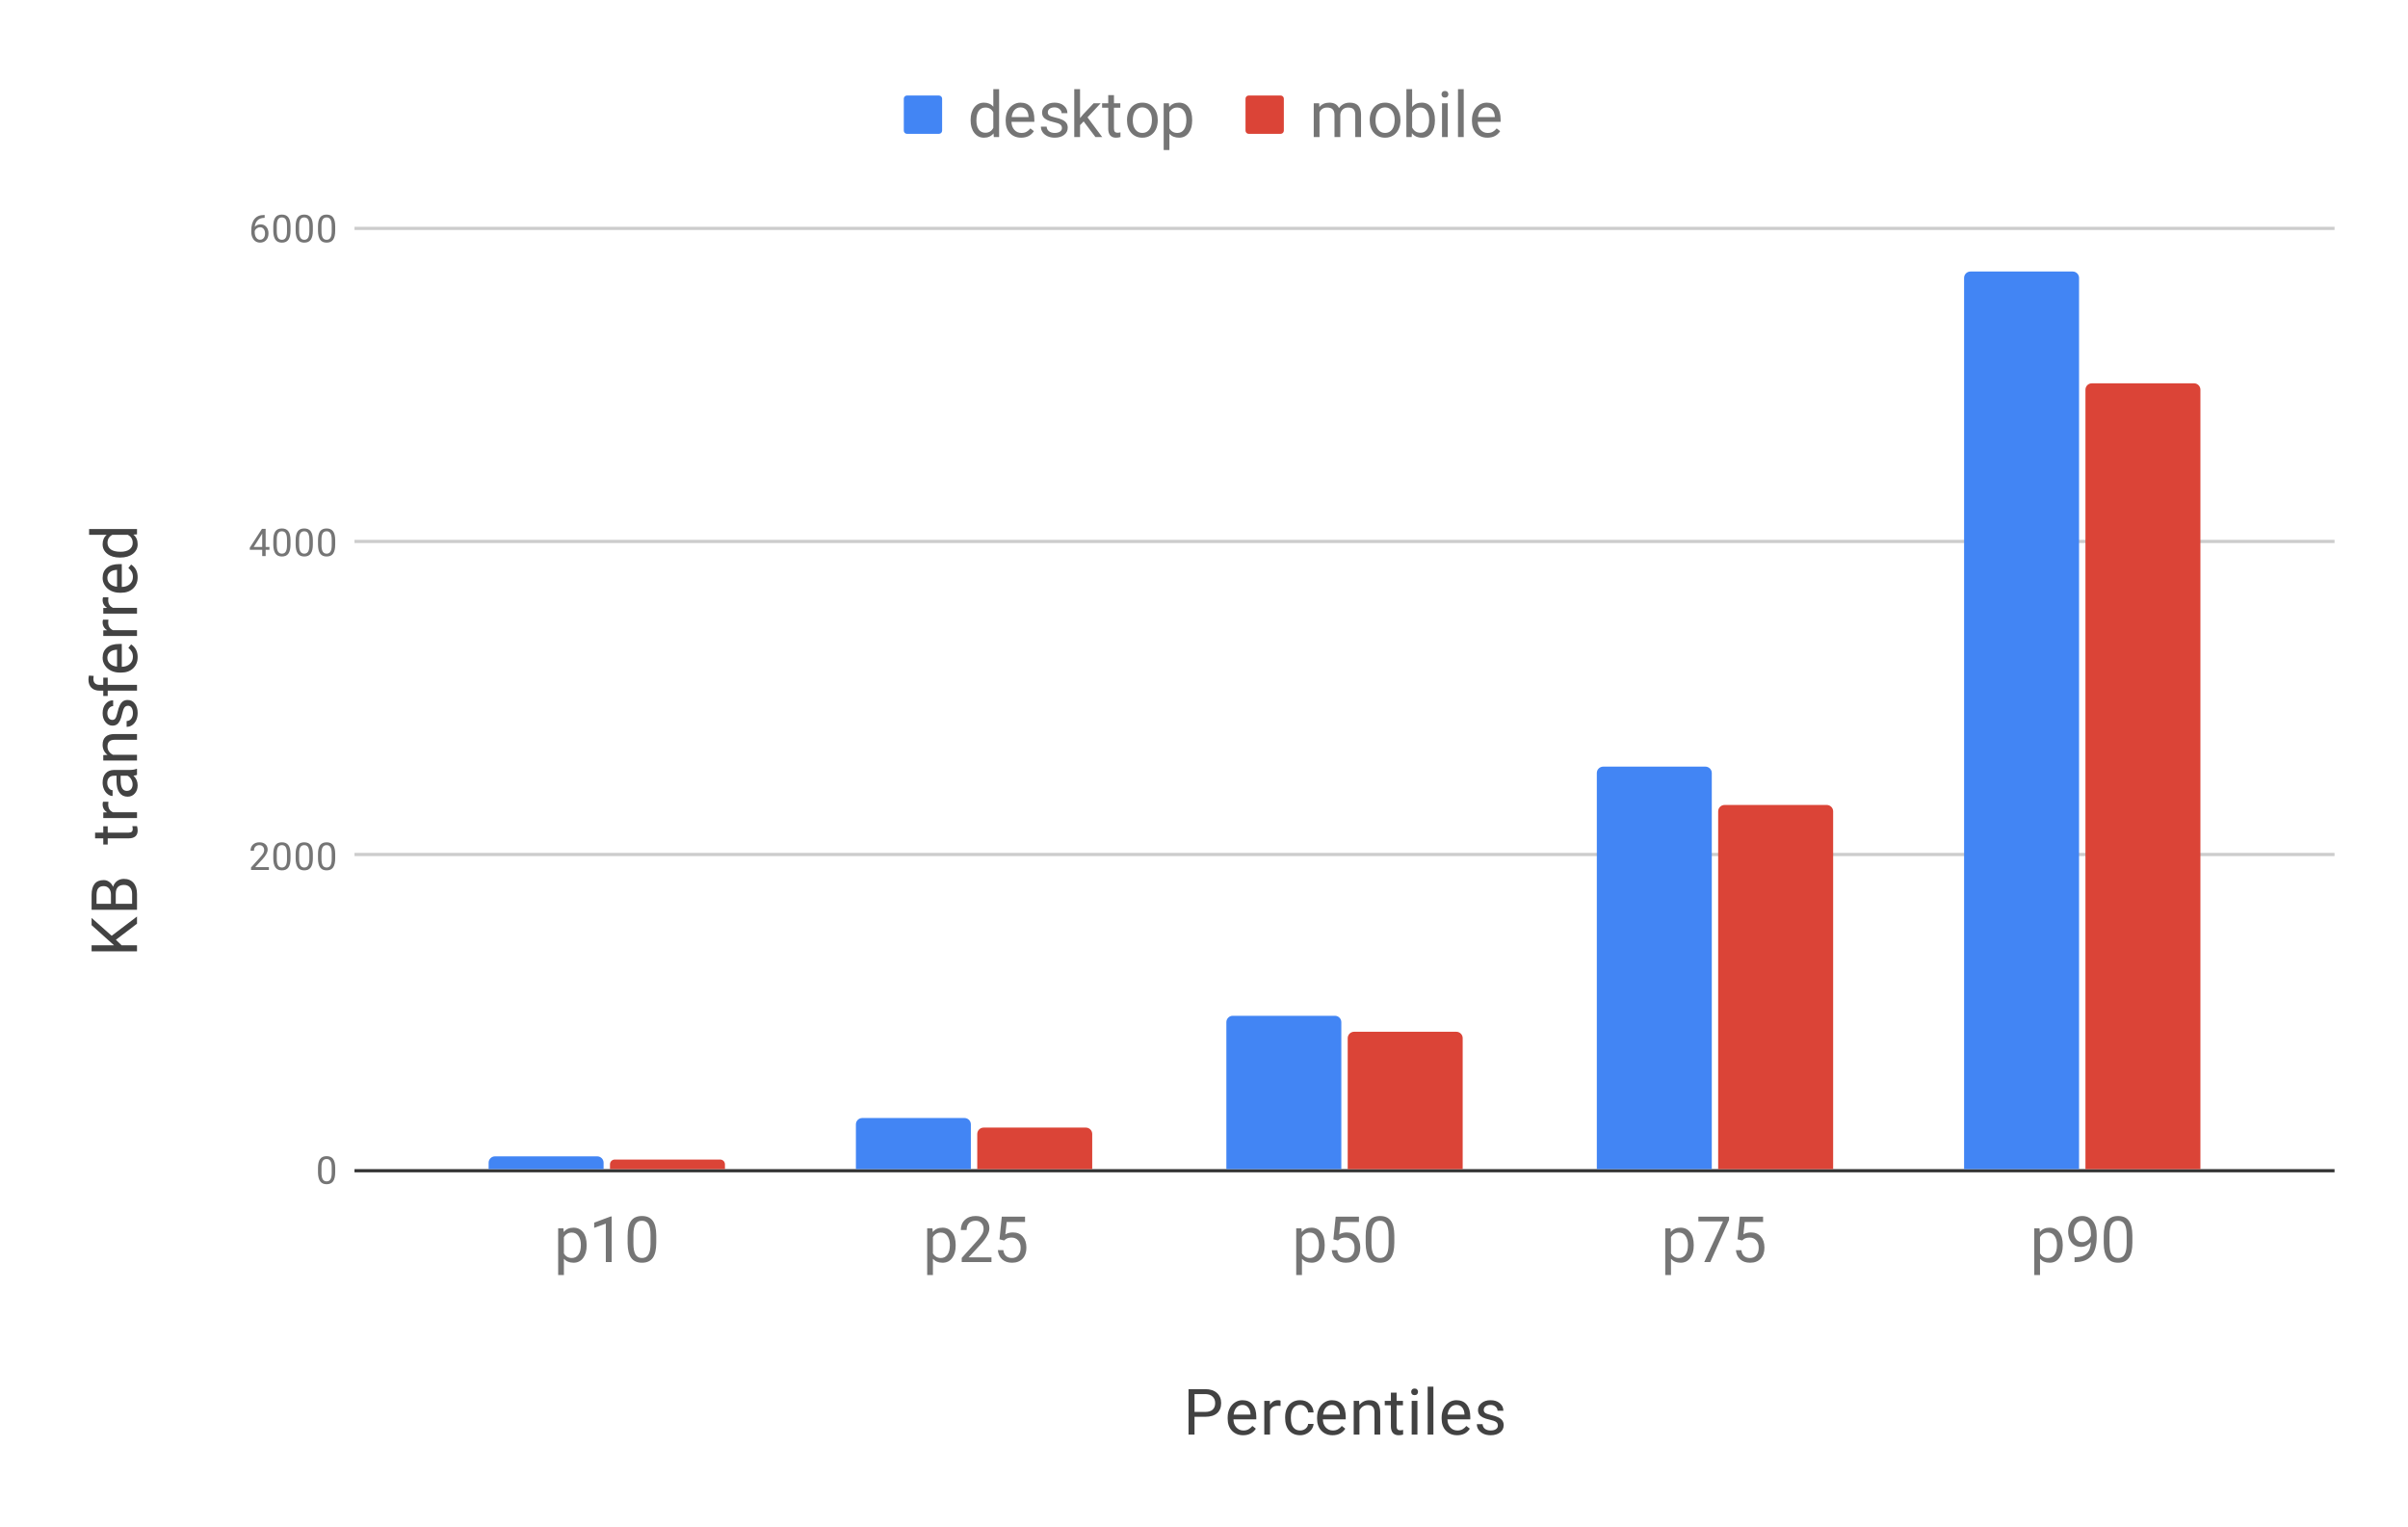 <svg fill="none" height="478" stroke-linecap="square" stroke-miterlimit="10" viewBox="0 0 754 478" width="754" xmlns="http://www.w3.org/2000/svg" xmlns:xlink="http://www.w3.org/1999/xlink"><clipPath id="a"><path d="m111.9 71.333h618.2v294.767h-618.2z"/></clipPath><path d="m0 0h754v478h-754z" fill="#fff"/><path d="m111.5 366.5h619" stroke="#333" stroke-linecap="butt"/><path d="m111.5 267.5h619" stroke="#ccc" stroke-linecap="butt"/><path d="m111.5 169.5h619" stroke="#ccc" stroke-linecap="butt"/><path d="m111.5 71.5h619" stroke="#ccc" stroke-linecap="butt"/><path clip-path="url(#a)" d="m189 366h-36v-2c0-1.105.895-2 2-2h32c1.105 0 2 .895 2 2z"/><path clip-path="url(#a)" d="m189 366h-36v-2c0-1.105.895-2 2-2h32c1.105 0 2 .895 2 2z" fill="#4285f4"/><path clip-path="url(#a)" d="m304 366h-36v-14c0-1.105.895-2 2-2h32c1.105 0 2 .895 2 2z"/><path clip-path="url(#a)" d="m304 366h-36v-14c0-1.105.895-2 2-2h32c1.105 0 2 .895 2 2z" fill="#4285f4"/><path clip-path="url(#a)" d="m420 366h-36v-46c0-1.105.895-2 2-2h32c1.105 0 2 .895 2 2z"/><path clip-path="url(#a)" d="m420 366h-36v-46c0-1.105.895-2 2-2h32c1.105 0 2 .895 2 2z" fill="#4285f4"/><path clip-path="url(#a)" d="m536 366h-36v-124c0-1.105.895-2 2-2h32c1.105 0 2 .895 2 2z"/><path clip-path="url(#a)" d="m536 366h-36v-124c0-1.105.895-2 2-2h32c1.105 0 2 .895 2 2z" fill="#4285f4"/><path clip-path="url(#a)" d="m651 366h-36v-279c0-1.105.895-2 2-2h32c1.105 0 2 .895 2 2z"/><path clip-path="url(#a)" d="m651 366h-36v-279c0-1.105.895-2 2-2h32c1.105 0 2 .895 2 2z" fill="#4285f4"/><path clip-path="url(#a)" d="m227 366h-36v-1.5c0-.828.672-1.5 1.5-1.5h33c.828 0 1.5.672 1.5 1.5z"/><path clip-path="url(#a)" d="m227 366h-36v-1.5c0-.828.672-1.5 1.5-1.5h33c.828 0 1.5.672 1.5 1.5z" fill="#db4437"/><path clip-path="url(#a)" d="m342 366h-36v-11c0-1.105.895-2 2-2h32c1.105 0 2 .895 2 2z"/><path clip-path="url(#a)" d="m342 366h-36v-11c0-1.105.895-2 2-2h32c1.105 0 2 .895 2 2z" fill="#db4437"/><path clip-path="url(#a)" d="m458 366h-36v-41c0-1.105.895-2 2-2h32c1.105 0 2 .895 2 2z"/><path clip-path="url(#a)" d="m458 366h-36v-41c0-1.105.895-2 2-2h32c1.105 0 2 .895 2 2z" fill="#db4437"/><path clip-path="url(#a)" d="m574 366h-36v-112c0-1.105.895-2 2-2h32c1.105 0 2 .895 2 2z"/><path clip-path="url(#a)" d="m574 366h-36v-112c0-1.105.895-2 2-2h32c1.105 0 2 .895 2 2z" fill="#db4437"/><path clip-path="url(#a)" d="m689 366h-36v-244c0-1.105.895-2 2-2h32c1.105 0 2 .895 2 2z"/><path clip-path="url(#a)" d="m689 366h-36v-244c0-1.105.895-2 2-2h32c1.105 0 2 .895 2 2z" fill="#db4437"/><path d="m374.031 443.538v5.562h-1.875v-14.219h5.234q2.344 0 3.656 1.188 1.328 1.188 1.328 3.156 0 2.078-1.297 3.203-1.297 1.109-3.703 1.109zm0-1.531h3.359q1.516 0 2.312-.703.797-.719.797-2.062 0-1.266-.797-2.016-.797-.766-2.203-.797h-3.469zm15.219 7.297q-2.141 0-3.5-1.406-1.344-1.422-1.344-3.781v-.344q0-1.562.594-2.797.609-1.234 1.688-1.938 1.078-.703 2.344-.703 2.062 0 3.203 1.359 1.141 1.359 1.141 3.891v.75h-7.156q.031 1.562.906 2.531.875.953 2.219.953.969 0 1.625-.391.672-.391 1.172-1.031l1.094.859q-1.328 2.047-3.984 2.047zm-.219-9.484q-1.094 0-1.844.797-.734.797-.906 2.234h5.281v-.141q-.078-1.375-.75-2.125-.656-.766-1.781-.766zm11.938.328q-.406-.062-.875-.062-1.781 0-2.422 1.516v7.5h-1.797v-10.562h1.75l.031 1.219q.891-1.422 2.516-1.422.531 0 .797.141zm6.141 7.672q.969 0 1.688-.578.719-.594.797-1.469h1.719q-.062.906-.641 1.734-.562.812-1.531 1.312-.953.484-2.031.484-2.156 0-3.438-1.438-1.266-1.453-1.266-3.953v-.297q0-1.547.562-2.75.562-1.203 1.625-1.859 1.062-.672 2.5-.672 1.781 0 2.953 1.062 1.188 1.062 1.266 2.766h-1.719q-.078-1.016-.781-1.672-.688-.672-1.719-.672-1.375 0-2.141 1-.75.984-.75 2.859v.344q0 1.828.75 2.812.75.984 2.156.984zm10.141 1.484q-2.141 0-3.5-1.406-1.344-1.422-1.344-3.781v-.344q0-1.562.594-2.797.609-1.234 1.688-1.938 1.078-.703 2.344-.703 2.062 0 3.203 1.359 1.141 1.359 1.141 3.891v.75h-7.156q.031 1.562.906 2.531.875.953 2.219.953.969 0 1.625-.391.672-.391 1.172-1.031l1.094.859q-1.328 2.047-3.984 2.047zm-.219-9.484q-1.094 0-1.844.797-.734.797-.906 2.234h5.281v-.141q-.078-1.375-.75-2.125-.656-.766-1.781-.766zm8.547-1.281.062 1.328q1.203-1.531 3.156-1.531 3.359 0 3.375 3.781v6.984h-1.797v-7q-.016-1.141-.531-1.688-.5-.547-1.594-.547-.875 0-1.547.469-.656.469-1.031 1.234v7.531h-1.797v-10.562zm11.734-2.562v2.562h1.984v1.391h-1.984v6.547q0 .641.266.969.266.312.906.312.312 0 .859-.125v1.469q-.719.203-1.391.203-1.203 0-1.828-.734-.609-.734-.609-2.094v-6.547h-1.922v-1.391h1.922v-2.562zm6.516 13.125h-1.797v-10.562h1.797zm-1.953-13.375q0-.438.266-.734.281-.312.797-.312.531 0 .797.312.281.297.281.734 0 .438-.281.734-.266.297-.797.297-.516 0-.797-.297-.266-.297-.266-.734zm6.953 13.375h-1.797v-15h1.797zm7.422.203q-2.141 0-3.5-1.406-1.344-1.422-1.344-3.781v-.344q0-1.562.594-2.797.609-1.234 1.688-1.938 1.078-.703 2.344-.703 2.062 0 3.203 1.359 1.141 1.359 1.141 3.891v.75h-7.156q.031 1.562.906 2.531.875.953 2.219.953.969 0 1.625-.391.672-.391 1.172-1.031l1.094.859q-1.328 2.047-3.984 2.047zm-.219-9.484q-1.094 0-1.844.797-.734.797-.906 2.234h5.281v-.141q-.078-1.375-.75-2.125-.656-.766-1.781-.766zm12.984 6.484q0-.734-.547-1.141-.547-.406-1.922-.703-1.375-.297-2.188-.703-.797-.406-1.188-.969-.375-.578-.375-1.359 0-1.297 1.094-2.188 1.094-.906 2.812-.906 1.797 0 2.906.938 1.125.922 1.125 2.359h-1.828q0-.734-.625-1.266-.625-.547-1.578-.547-1 0-1.562.438-.547.422-.547 1.125 0 .641.516.984.516.328 1.875.641 1.359.297 2.188.719.844.406 1.25 1 .406.594.406 1.438 0 1.422-1.141 2.281-1.125.859-2.938.859-1.266 0-2.25-.453-.969-.453-1.531-1.25-.547-.812-.547-1.75h1.812q.047.906.719 1.438.688.531 1.797.531 1.031 0 1.641-.406.625-.422.625-1.109z" fill="#424242"/><path d="m36.291 294.201 1.797 1.734h4.812v1.875h-14.219v-1.875h7.031l-7.031-6.312v-2.266l6.281 5.594 7.938-6.031v2.25zm6.609-9.391h-14.219v-4.641q0-2.312.953-3.484.953-1.172 2.828-1.172 1 0 1.766.578.766.562 1.188 1.531.328-1.141 1.234-1.812.891-.672 2.141-.672 1.922 0 3.016 1.25 1.094 1.234 1.094 3.5zm-6.656-1.875h5.125v-3.094q0-1.312-.672-2.062-.688-.75-1.875-.75-2.578 0-2.578 2.781zm-1.5 0v-2.828q0-1.234-.609-1.969-.625-.734-1.672-.734-1.172 0-1.703.688-.531.672-.531 2.078v2.766zm-4.969-22.281h2.562v-1.984h1.391v1.984h6.547q.641 0 .969-.266.312-.266.312-.906 0-.312-.125-.859h1.469q.203.719.203 1.391 0 1.203-.734 1.828-.734.609-2.094.609h-6.547v1.922h-1.391v-1.922h-2.562zm4.172-9.656q-.062.406-.062.875 0 1.781 1.516 2.422h7.5v1.797h-10.562v-1.75l1.219-.031q-1.422-.891-1.422-2.516 0-.531.141-.797zm8.953-8.422q-.312.156-1.109.25 1.312 1.266 1.312 3.016 0 1.562-.891 2.562-.891 1-2.25 1-1.641 0-2.547-1.25-.922-1.266-.922-3.531v-1.766h-.828q-.953 0-1.516.578-.562.562-.562 1.656 0 .969.5 1.625.484.656 1.172.656v1.812q-.781 0-1.516-.562-.75-.562-1.172-1.516-.438-.969-.438-2.125 0-1.828.922-2.859.906-1.031 2.516-1.078h4.859q1.453 0 2.312-.359h.156zm-1.375 3q0-.859-.438-1.609-.438-.766-1.141-1.109h-2.172v1.422q0 3.312 1.938 3.312.859 0 1.344-.562.469-.562.469-1.453zm-9.188-9.188 1.328-.062q-1.531-1.203-1.531-3.156 0-3.359 3.781-3.375h6.984v1.797h-7q-1.141.016-1.688.531-.547.5-.547 1.594 0 .875.469 1.547.469.656 1.234 1.031h7.531v1.797h-10.562zm7.766-15.438q-.734 0-1.141.547-.406.547-.703 1.922-.297 1.375-.703 2.188-.406.797-.969 1.188-.578.375-1.359.375-1.297 0-2.188-1.094-.906-1.094-.906-2.812 0-1.797.938-2.906.922-1.125 2.359-1.125v1.828q-.734 0-1.266.625-.547.625-.547 1.578 0 1 .438 1.562.422.547 1.125.547.641 0 .984-.516.328-.516.641-1.875.297-1.359.719-2.188.406-.844 1-1.25.594-.406 1.438-.406 1.422 0 2.281 1.141.859 1.125.859 2.938 0 1.266-.453 2.25-.453.969-1.25 1.531-.812.547-1.75.547v-1.812q.906-.047 1.438-.719.531-.688.531-1.797 0-1.031-.406-1.641-.422-.625-1.109-.625zm2.797-4.734h-9.172v1.656h-1.391v-1.656h-1.094q-1.688 0-2.609-.906-.938-.922-.938-2.578 0-.625.156-1.234l1.469.094q-.078.453-.078.969 0 .891.516 1.375.5.469 1.453.469h1.125v-2.25h1.391v2.25h9.172zm.203-10.5q0 2.141-1.406 3.5-1.422 1.344-3.781 1.344h-.344q-1.562 0-2.797-.594-1.234-.609-1.938-1.688-.703-1.078-.703-2.344 0-2.062 1.359-3.203 1.359-1.141 3.891-1.141h.75v7.156q1.562-.031 2.531-.906.953-.875.953-2.219 0-.969-.391-1.625-.391-.672-1.031-1.172l.859-1.094q2.047 1.328 2.047 3.984zm-9.484.219q0 1.094.797 1.844.797.734 2.234.906v-5.281h-.141q-1.375.078-2.125.75-.766.656-.766 1.781zm.328-11.938q-.062.406-.062.875 0 1.781 1.516 2.422h7.5v1.797h-10.562v-1.75l1.219-.031q-1.422-.891-1.422-2.516 0-.531.141-.797zm0-7q-.062.406-.062.875 0 1.781 1.516 2.422h7.5v1.797h-10.562v-1.75l1.219-.031q-1.422-.891-1.422-2.516 0-.531.141-.797zm9.156-6.281q0 2.141-1.406 3.5-1.422 1.344-3.781 1.344h-.344q-1.562 0-2.797-.594-1.234-.609-1.938-1.688-.703-1.078-.703-2.344 0-2.062 1.359-3.203 1.359-1.141 3.891-1.141h.75v7.156q1.562-.031 2.531-.906.953-.875.953-2.219 0-.969-.391-1.625-.391-.672-1.031-1.172l.859-1.094q2.047 1.328 2.047 3.984zm-9.484.219q0 1.094.797 1.844.797.734 2.234.906v-5.281h-.141q-1.375.078-2.125.75-.766.656-.766 1.781zm3.906-6.391q-2.422 0-3.906-1.156-1.484-1.156-1.484-3.016 0-1.859 1.266-2.938h-5.5v-1.812h15v1.656l-1.141.094q1.344 1.078 1.344 3.016 0 1.828-1.5 3-1.516 1.156-3.938 1.156zm.203-1.812q1.797 0 2.812-.734 1.016-.75 1.016-2.062 0-1.719-1.531-2.5h-4.859q-1.5.797-1.5 2.484 0 1.328 1.031 2.078 1.031.734 3.031.734z" fill="#424242"/><g fill="#757575"><path d="m104.963 366.959q0 1.906-.656 2.844-.641.922-2.031.922-1.359 0-2.016-.906-.656-.906-.688-2.719v-1.438q0-1.891.641-2.797.656-.922 2.047-.922 1.375 0 2.031.891.656.875.672 2.719zm-1.094-1.484q0-1.375-.391-2-.375-.641-1.219-.641-.828 0-1.219.641-.375.625-.375 1.922v1.734q0 1.375.391 2.047.406.656 1.219.656.797 0 1.188-.625.391-.625.406-1.953z"/><path d="m84.197 272.344h-5.594v-.781l2.953-3.281q.656-.75.906-1.203.25-.469.25-.969 0-.672-.406-1.094-.391-.438-1.078-.438-.797 0-1.25.469-.453.453-.453 1.281h-1.078q0-1.188.75-1.906.766-.734 2.031-.734 1.203 0 1.891.625.688.625.688 1.672 0 1.25-1.609 3l-2.281 2.469h4.281zm6.766-3.641q0 1.906-.656 2.844-.641.922-2.031.922-1.359 0-2.016-.906-.656-.906-.688-2.719v-1.438q0-1.891.641-2.797.656-.922 2.047-.922 1.375 0 2.031.891.656.875.672 2.719zm-1.094-1.484q0-1.375-.391-2-.375-.641-1.219-.641-.828 0-1.219.641-.375.625-.375 1.922v1.734q0 1.375.391 2.047.406.656 1.219.656.797 0 1.188-.625.391-.625.406-1.953zm8.094 1.484q0 1.906-.656 2.844-.641.922-2.031.922-1.359 0-2.016-.906-.656-.906-.688-2.719v-1.438q0-1.891.641-2.797.656-.922 2.047-.922 1.375 0 2.031.891.656.875.672 2.719zm-1.094-1.484q0-1.375-.391-2-.375-.641-1.219-.641-.828 0-1.219.641-.375.625-.375 1.922v1.734q0 1.375.391 2.047.406.656 1.219.656.797 0 1.188-.625.391-.625.406-1.953zm8.094 1.484q0 1.906-.656 2.844-.641.922-2.031.922-1.359 0-2.016-.906-.656-.906-.688-2.719v-1.438q0-1.891.641-2.797.656-.922 2.047-.922 1.375 0 2.031.891.656.875.672 2.719zm-1.094-1.484q0-1.375-.391-2-.375-.641-1.219-.641-.828 0-1.219.641-.375.625-.375 1.922v1.734q0 1.375.391 2.047.406.656 1.219.656.797 0 1.188-.625.391-.625.406-1.953z"/><path d="m83.181 171.23h1.188v.875h-1.188v1.984h-1.078v-1.984h-3.891v-.641l3.812-5.906h1.156zm-3.734 0h2.656v-4.188l-.141.234zm11.516-.781q0 1.906-.656 2.844-.641.922-2.031.922-1.359 0-2.016-.906-.656-.906-.688-2.719v-1.438q0-1.891.641-2.797.656-.922 2.047-.922 1.375 0 2.031.891.656.875.672 2.719zm-1.094-1.484q0-1.375-.391-2-.375-.641-1.219-.641-.828 0-1.219.641-.375.625-.375 1.922v1.734q0 1.375.391 2.047.406.656 1.219.656.797 0 1.188-.625.391-.625.406-1.953zm8.094 1.484q0 1.906-.656 2.844-.641.922-2.031.922-1.359 0-2.016-.906-.656-.906-.688-2.719v-1.438q0-1.891.641-2.797.656-.922 2.047-.922 1.375 0 2.031.891.656.875.672 2.719zm-1.094-1.484q0-1.375-.391-2-.375-.641-1.219-.641-.828 0-1.219.641-.375.625-.375 1.922v1.734q0 1.375.391 2.047.406.656 1.219.656.797 0 1.188-.625.391-.625.406-1.953zm8.094 1.484q0 1.906-.656 2.844-.641.922-2.031.922-1.359 0-2.016-.906-.656-.906-.688-2.719v-1.438q0-1.891.641-2.797.656-.922 2.047-.922 1.375 0 2.031.891.656.875.672 2.719zm-1.094-1.484q0-1.375-.391-2-.375-.641-1.219-.641-.828 0-1.219.641-.375.625-.375 1.922v1.734q0 1.375.391 2.047.406.656 1.219.656.797 0 1.188-.625.391-.625.406-1.953z"/><path d="m82.869 67.302v.906h-.203q-1.266.031-2.016.766-.75.719-.875 2.031.688-.766 1.844-.766 1.109 0 1.781.781.672.781.672 2.031 0 1.312-.719 2.109-.719.797-1.938.797-1.219 0-1.984-.938-.75-.953-.75-2.438v-.406q0-2.359 1-3.609 1-1.25 2.984-1.266zm-1.422 3.844q-.562 0-1.031.328-.469.328-.656.844v.391q0 1.062.469 1.703.484.641 1.188.641.734 0 1.156-.531.422-.547.422-1.422 0-.875-.422-1.406-.422-.547-1.125-.547zm9.516 1.047q0 1.906-.656 2.844-.641.922-2.031.922-1.359 0-2.016-.906-.656-.906-.688-2.719v-1.438q0-1.891.641-2.797.656-.922 2.047-.922 1.375 0 2.031.891.656.875.672 2.719zm-1.094-1.484q0-1.375-.391-2-.375-.641-1.219-.641-.828 0-1.219.641-.375.625-.375 1.922v1.734q0 1.375.391 2.047.406.656 1.219.656.797 0 1.188-.625.391-.625.406-1.953zm8.094 1.484q0 1.906-.656 2.844-.641.922-2.031.922-1.359 0-2.016-.906-.656-.906-.688-2.719v-1.438q0-1.891.641-2.797.656-.922 2.047-.922 1.375 0 2.031.891.656.875.672 2.719zm-1.094-1.484q0-1.375-.391-2-.375-.641-1.219-.641-.828 0-1.219.641-.375.625-.375 1.922v1.734q0 1.375.391 2.047.406.656 1.219.656.797 0 1.188-.625.391-.625.406-1.953zm8.094 1.484q0 1.906-.656 2.844-.641.922-2.031.922-1.359 0-2.016-.906-.656-.906-.688-2.719v-1.438q0-1.891.641-2.797.656-.922 2.047-.922 1.375 0 2.031.891.656.875.672 2.719zm-1.094-1.484q0-1.375-.391-2-.375-.641-1.219-.641-.828 0-1.219.641-.375.625-.375 1.922v1.734q0 1.375.391 2.047.406.656 1.219.656.797 0 1.188-.625.391-.625.406-1.953z"/><path d="m183.694 389.928q0 2.422-1.109 3.906-1.094 1.469-2.984 1.469-1.922 0-3.031-1.234v5.094h-1.797v-14.625h1.641l.094 1.172q1.094-1.375 3.062-1.375 1.906 0 3.016 1.438 1.109 1.438 1.109 4zm-1.812-.203q0-1.781-.766-2.812-.75-1.047-2.078-1.047-1.641 0-2.469 1.453v5.062q.812 1.438 2.484 1.438 1.297 0 2.062-1.031.766-1.031.766-3.062zm9.641 5.375h-1.828v-12.047l-3.641 1.344v-1.641l5.188-1.938h.281zm13.969-6.062q0 3.172-1.078 4.719-1.078 1.547-3.391 1.547-2.281 0-3.375-1.516-1.094-1.516-1.125-4.516v-2.406q0-3.141 1.078-4.656 1.094-1.531 3.406-1.531 2.297 0 3.375 1.484 1.078 1.469 1.109 4.531zm-1.797-2.469q0-2.297-.656-3.344-.641-1.062-2.031-1.062-1.391 0-2.031 1.047-.625 1.047-.641 3.219v2.891q0 2.297.656 3.406.672 1.094 2.031 1.094 1.344 0 1.984-1.031.656-1.031.688-3.266z"/><path d="m299.245 389.928q0 2.422-1.109 3.906-1.094 1.469-2.984 1.469-1.922 0-3.031-1.234v5.094h-1.797v-14.625h1.641l.094 1.172q1.094-1.375 3.062-1.375 1.906 0 3.016 1.438 1.109 1.438 1.109 4zm-1.812-.203q0-1.781-.766-2.812-.75-1.047-2.078-1.047-1.641 0-2.469 1.453v5.062q.812 1.438 2.484 1.438 1.297 0 2.062-1.031.766-1.031.766-3.062zm13.016 5.375h-9.312v-1.297l4.922-5.469q1.094-1.25 1.5-2.016.422-.781.422-1.609 0-1.109-.672-1.828-.672-.719-1.797-.719-1.359 0-2.109.781-.734.766-.734 2.125h-1.812q0-1.969 1.266-3.172 1.266-1.219 3.391-1.219 1.984 0 3.125 1.047 1.156 1.047 1.156 2.766 0 2.109-2.672 5l-3.812 4.141h7.141zm2.516-7.125.719-7.094h7.281v1.672h-5.75l-.422 3.875q1.047-.609 2.375-.609 1.938 0 3.078 1.281 1.141 1.281 1.141 3.469 0 2.203-1.188 3.469-1.188 1.266-3.312 1.266-1.891 0-3.078-1.047-1.188-1.047-1.359-2.891h1.719q.156 1.219.859 1.844.703.609 1.859.609 1.266 0 1.984-.859.719-.859.719-2.375 0-1.422-.781-2.281-.781-.875-2.062-.875-1.188 0-1.859.516l-.484.391z"/><path d="m414.797 389.928q0 2.422-1.109 3.906-1.094 1.469-2.984 1.469-1.922 0-3.031-1.234v5.094h-1.797v-14.625h1.641l.094 1.172q1.094-1.375 3.062-1.375 1.906 0 3.016 1.438 1.109 1.438 1.109 4zm-1.812-.203q0-1.781-.766-2.812-.75-1.047-2.078-1.047-1.641 0-2.469 1.453v5.062q.812 1.438 2.484 1.438 1.297 0 2.062-1.031.766-1.031.766-3.062zm4.531-1.75.719-7.094h7.281v1.672h-5.75l-.422 3.875q1.047-.609 2.375-.609 1.938 0 3.078 1.281 1.141 1.281 1.141 3.469 0 2.203-1.188 3.469-1.188 1.266-3.312 1.266-1.891 0-3.078-1.047-1.188-1.047-1.359-2.891h1.719q.156 1.219.859 1.844.703.609 1.859.609 1.266 0 1.984-.859.719-.859.719-2.375 0-1.422-.781-2.281-.781-.875-2.062-.875-1.188 0-1.859.516l-.484.391zm19.078 1.062q0 3.172-1.078 4.719-1.078 1.547-3.391 1.547-2.281 0-3.375-1.516-1.094-1.516-1.125-4.516v-2.406q0-3.141 1.078-4.656 1.094-1.531 3.406-1.531 2.297 0 3.375 1.484 1.078 1.469 1.109 4.531zm-1.797-2.469q0-2.297-.656-3.344-.641-1.062-2.031-1.062-1.391 0-2.031 1.047-.625 1.047-.641 3.219v2.891q0 2.297.656 3.406.672 1.094 2.031 1.094 1.344 0 1.984-1.031.656-1.031.688-3.266z"/><path d="m530.348 389.928q0 2.422-1.109 3.906-1.094 1.469-2.984 1.469-1.922 0-3.031-1.234v5.094h-1.797v-14.625h1.641l.094 1.172q1.094-1.375 3.062-1.375 1.906 0 3.016 1.438 1.109 1.438 1.109 4zm-1.812-.203q0-1.781-.766-2.812-.75-1.047-2.078-1.047-1.641 0-2.469 1.453v5.062q.812 1.438 2.484 1.438 1.297 0 2.062-1.031.766-1.031.766-3.062zm12.875-7.828-5.891 13.203h-1.891l5.875-12.734h-7.703v-1.484h9.609zm2.656 6.078.719-7.094h7.281v1.672h-5.75l-.422 3.875q1.047-.609 2.375-.609 1.938 0 3.078 1.281 1.141 1.281 1.141 3.469 0 2.203-1.188 3.469-1.188 1.266-3.312 1.266-1.891 0-3.078-1.047-1.188-1.047-1.359-2.891h1.719q.156 1.219.859 1.844.703.609 1.859.609 1.266 0 1.984-.859.719-.859.719-2.375 0-1.422-.781-2.281-.781-.875-2.062-.875-1.188 0-1.859.516l-.484.391z"/><path d="m645.9 389.928q0 2.422-1.109 3.906-1.094 1.469-2.984 1.469-1.922 0-3.031-1.234v5.094h-1.797v-14.625h1.641l.094 1.172q1.094-1.375 3.062-1.375 1.906 0 3.016 1.438 1.109 1.438 1.109 4zm-1.812-.203q0-1.781-.766-2.812-.75-1.047-2.078-1.047-1.641 0-2.469 1.453v5.062q.812 1.438 2.484 1.438 1.297 0 2.062-1.031.766-1.031.766-3.062zm10.625-.875q-.562.672-1.359 1.094-.781.406-1.719.406-1.234 0-2.156-.609-.906-.609-1.406-1.703-.484-1.109-.484-2.438 0-1.422.531-2.562.547-1.141 1.531-1.75 1-.609 2.328-.609 2.109 0 3.328 1.578 1.219 1.578 1.219 4.312v.516q0 4.156-1.641 6.062-1.641 1.906-4.953 1.969h-.344v-1.531h.375q2.234-.031 3.438-1.156 1.203-1.141 1.312-3.578zm-2.781 0q.906 0 1.672-.547.766-.562 1.109-1.391v-.719q0-1.781-.766-2.891-.766-1.109-1.953-1.109-1.188 0-1.922.922-.719.906-.719 2.391 0 1.453.703 2.406.703.938 1.875.938zm15.766.188q0 3.172-1.078 4.719-1.078 1.547-3.391 1.547-2.281 0-3.375-1.516-1.094-1.516-1.125-4.516v-2.406q0-3.141 1.078-4.656 1.094-1.531 3.406-1.531 2.297 0 3.375 1.484 1.078 1.469 1.109 4.531zm-1.797-2.469q0-2.297-.656-3.344-.641-1.062-2.031-1.062-1.391 0-2.031 1.047-.625 1.047-.641 3.219v2.891q0 2.297.656 3.406.672 1.094 2.031 1.094 1.344 0 1.984-1.031.656-1.031.688-3.266z"/></g><path d="m283 30.9c0-.552.448-1 1-1h10c.552 0 1 .448 1 1v10c0 .552-.448 1-1 1h-10c-.552 0-1-.448-1-1z" fill="#4285f4"/><path d="m303.922 37.525q0-2.422 1.156-3.906 1.156-1.484 3.016-1.484 1.859 0 2.938 1.266v-5.5h1.812v15h-1.656l-.094-1.141q-1.078 1.344-3.016 1.344-1.828 0-3-1.5-1.156-1.516-1.156-3.938zm1.812.203q0 1.797.734 2.812.75 1.016 2.062 1.016 1.719 0 2.5-1.531v-4.859q-.797-1.5-2.484-1.5-1.328 0-2.078 1.031-.734 1.031-.734 3.031zm14.016 5.375q-2.141 0-3.5-1.406-1.344-1.422-1.344-3.781v-.344q0-1.562.594-2.797.609-1.234 1.688-1.938 1.078-.703 2.344-.703 2.062 0 3.203 1.359 1.141 1.359 1.141 3.891v.75h-7.156q.031 1.562.906 2.531.875.953 2.219.953.969 0 1.625-.391.672-.391 1.172-1.031l1.094.859q-1.328 2.047-3.984 2.047zm-.219-9.484q-1.094 0-1.844.797-.734.797-.906 2.234h5.281v-.141q-.078-1.375-.75-2.125-.656-.766-1.781-.766zm12.984 6.484q0-.734-.547-1.141-.547-.406-1.922-.703-1.375-.297-2.188-.703-.797-.406-1.188-.969-.375-.578-.375-1.359 0-1.297 1.094-2.188 1.094-.906 2.812-.906 1.797 0 2.906.938 1.125.922 1.125 2.359h-1.828q0-.734-.625-1.266-.625-.547-1.578-.547-1 0-1.562.438-.547.422-.547 1.125 0 .641.516.984.516.328 1.875.641 1.359.297 2.188.719.844.406 1.25 1 .406.594.406 1.438 0 1.422-1.141 2.281-1.125.859-2.938.859-1.266 0-2.25-.453-.969-.453-1.531-1.25-.547-.812-.547-1.75h1.812q.047.906.719 1.438.688.531 1.797.531 1.031 0 1.641-.406.625-.422.625-1.109zm6.797-2.094-1.125 1.172v3.719h-1.812v-15h1.812v9.078l.969-1.172 3.281-3.469h2.203l-4.109 4.406 4.594 6.156h-2.125zm9.5-8.234v2.562h1.984v1.391h-1.984v6.547q0 .641.266.969.266.312.906.312.312 0 .859-.125v1.469q-.719.203-1.391.203-1.203 0-1.828-.734-.609-.734-.609-2.094v-6.547h-1.922v-1.391h1.922v-2.562zm4.078 7.75q0-1.562.609-2.797.609-1.25 1.688-1.922 1.094-.672 2.5-.672 2.156 0 3.484 1.5 1.344 1.484 1.344 3.969v.125q0 1.547-.594 2.781-.594 1.219-1.703 1.906-1.094.688-2.516.688-2.141 0-3.484-1.5-1.328-1.5-1.328-3.953zm1.812.203q0 1.766.812 2.828.828 1.062 2.188 1.062 1.375 0 2.188-1.078.812-1.078.812-3.016 0-1.75-.828-2.828-.828-1.078-2.188-1.078-1.344 0-2.172 1.062-.812 1.062-.812 3.047zm18.594 0q0 2.422-1.109 3.906-1.094 1.469-2.984 1.469-1.922 0-3.031-1.234v5.094h-1.797v-14.625h1.641l.094 1.172q1.094-1.375 3.062-1.375 1.906 0 3.016 1.438 1.109 1.438 1.109 4zm-1.812-.203q0-1.781-.766-2.812-.75-1.047-2.078-1.047-1.641 0-2.469 1.453v5.062q.812 1.438 2.484 1.438 1.297 0 2.062-1.031.766-1.031.766-3.062z" fill="#757575"/><path d="m390 30.9c0-.552.448-1 1-1h10c.552 0 1 .448 1 1v10c0 .552-.448 1-1 1h-10c-.552 0-1-.448-1-1z" fill="#db4437"/><path d="m413.062 32.337.047 1.172q1.172-1.375 3.141-1.375 2.219 0 3.016 1.703.531-.766 1.375-1.234.844-.469 2-.469 3.469 0 3.531 3.688v7.078h-1.812v-6.969q0-1.141-.516-1.703-.516-.562-1.734-.562-1 0-1.672.609-.656.594-.766 1.609v7.016h-1.812v-6.922q0-2.312-2.266-2.312-1.781 0-2.422 1.516v7.719h-1.812v-10.562zm15.828 5.188q0-1.562.609-2.797.609-1.25 1.688-1.922 1.094-.672 2.5-.672 2.156 0 3.484 1.5 1.344 1.484 1.344 3.969v.125q0 1.547-.594 2.781-.594 1.219-1.703 1.906-1.094.688-2.516.688-2.141 0-3.484-1.5-1.328-1.5-1.328-3.953zm1.812.203q0 1.766.812 2.828.828 1.062 2.188 1.062 1.375 0 2.188-1.078.812-1.078.812-3.016 0-1.75-.828-2.828-.828-1.078-2.188-1.078-1.344 0-2.172 1.062-.812 1.062-.812 3.047zm18.609 0q0 2.422-1.109 3.906-1.109 1.469-2.984 1.469-2.016 0-3.109-1.422l-.078 1.219h-1.656v-15h1.797v5.594q1.094-1.359 3.016-1.359 1.922 0 3.016 1.453 1.109 1.453 1.109 3.984zm-1.812-.203q0-1.844-.719-2.844-.703-1.016-2.031-1.016-1.797 0-2.578 1.672v4.562q.828 1.656 2.594 1.656 1.297 0 2.016-1 .719-1 .719-3.031zm5.828 5.375h-1.797v-10.562h1.797zm-1.953-13.375q0-.438.266-.734.281-.312.797-.312.531 0 .797.312.281.297.281.734 0 .438-.281.734-.266.297-.797.297-.516 0-.797-.297-.266-.297-.266-.734zm6.953 13.375h-1.797v-15h1.797zm7.422.203q-2.141 0-3.5-1.406-1.344-1.422-1.344-3.781v-.344q0-1.562.594-2.797.609-1.234 1.688-1.938 1.078-.703 2.344-.703 2.062 0 3.203 1.359 1.141 1.359 1.141 3.891v.75h-7.156q.031 1.562.906 2.531.875.953 2.219.953.969 0 1.625-.391.672-.391 1.172-1.031l1.094.859q-1.328 2.047-3.984 2.047zm-.219-9.484q-1.094 0-1.844.797-.734.797-.906 2.234h5.281v-.141q-.078-1.375-.75-2.125-.656-.766-1.781-.766z" fill="#757575"/></svg>